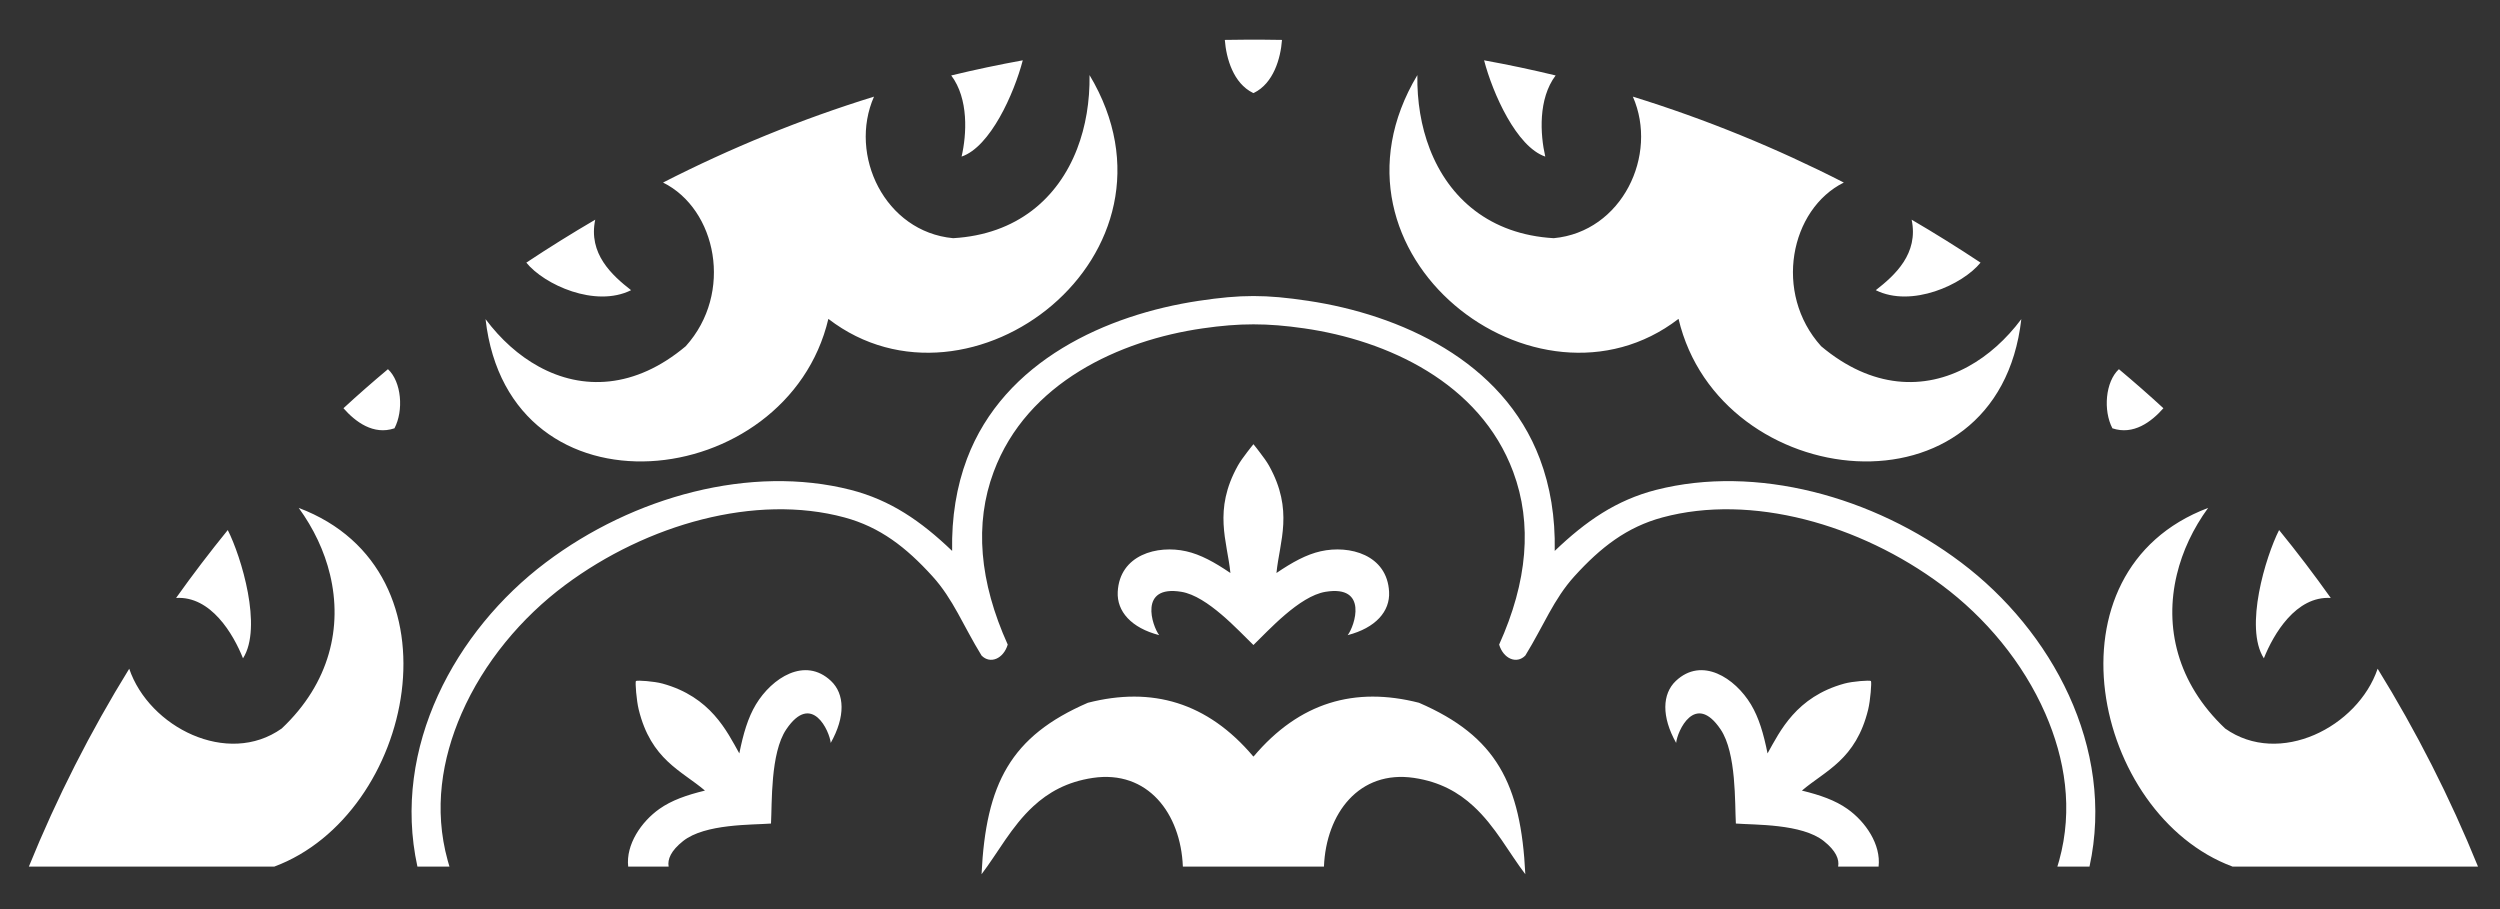 ﻿<?xml version="1.0" encoding="utf-8"?>
<svg version="1.1" xmlns:xlink="http://www.w3.org/1999/xlink" width="55px" height="20px" xmlns="http://www.w3.org/2000/svg">
  <rect width="100%" height="100%" fill="#333333" stroke="none"/>
  <g transform="matrix(1 0 0 1 -418 -84 )">
    <path d="M 26.374 6.618  C 27.308 6.478  27.842 6.478  28.778 6.618  C 30.797 6.921  33.062 7.931  33.877 10.095  C 34.106 10.702  34.218 11.376  34.204 12.12  C 34.89 11.463  35.561 11.001  36.436 10.777  C 38.629 10.218  41.209 10.915  43.146 12.376  C 45.13 13.87  46.541 16.442  45.969 19.065  L 45.262 19.065  C 45.276 19.02  45.29 18.975  45.302 18.93  C 45.613 17.803  45.432 16.696  44.998 15.7  C 44.505 14.571  43.677 13.584  42.717 12.87  C 40.914 11.529  38.527 10.857  36.575 11.383  C 35.789 11.595  35.216 12.041  34.637 12.678  C 34.18 13.182  33.966 13.756  33.557 14.422  C 33.365 14.618  33.074 14.492  32.981 14.181  C 33.605 12.798  33.716 11.524  33.29 10.38  C 32.559 8.415  30.515 7.486  28.693 7.224  C 27.876 7.106  27.275 7.106  26.459 7.224  C 24.636 7.486  22.592 8.415  21.861 10.38  C 21.434 11.524  21.546 12.798  22.17 14.181  C 22.077 14.492  21.786 14.618  21.594 14.422  C 21.185 13.756  20.972 13.182  20.514 12.678  C 19.935 12.041  19.363 11.595  18.576 11.383  C 16.625 10.857  14.237 11.529  12.434 12.87  C 11.474 13.584  10.646 14.571  10.153 15.7  C 9.719 16.696  9.538 17.803  9.849 18.93  C 9.861 18.975  9.874 19.02  9.888 19.065  L 9.183 19.065  C 8.61 16.442  10.022 13.87  12.005 12.376  C 13.942 10.915  16.522 10.218  18.715 10.777  C 19.59 11.001  20.261 11.463  20.947 12.12  C 20.933 11.376  21.045 10.702  21.273 10.095  C 22.089 7.931  24.354 6.921  26.374 6.618  Z M 15.086 7.617  C 16.142 6.447  15.766 4.601  14.587 4.016  C 16.074 3.256  17.625 2.622  19.228 2.126  C 18.661 3.413  19.467 5.1  20.969 5.24  C 22.371 5.159  23.276 4.364  23.696 3.276  C 23.887 2.782  23.978 2.227  23.97 1.652  C 26.33 5.597  21.34 9.412  18.225 7.016  C 18.225 7.016  18.225 7.017  18.225 7.017  C 18.224 7.017  18.224 7.016  18.224 7.016  C 17.318 10.846  11.195 11.532  10.682 7.021  C 11.015 7.466  11.412 7.823  11.85 8.063  C 12.812 8.593  13.971 8.554  15.086 7.617  Z M 40.065 7.617  C 39.009 6.447  39.385 4.601  40.564 4.016  C 39.077 3.256  37.526 2.622  35.923 2.126  C 36.489 3.413  35.684 5.1  34.182 5.24  C 32.78 5.159  31.875 4.364  31.455 3.276  C 31.264 2.782  31.173 2.227  31.182 1.652  C 28.821 5.597  33.811 9.412  36.926 7.016  C 36.926 7.016  36.926 7.017  36.926 7.017  C 36.927 7.017  36.928 7.016  36.928 7.016  C 37.833 10.846  43.956 11.532  44.469 7.021  C 44.136 7.466  43.739 7.823  43.301 8.063  C 42.339 8.593  41.18 8.554  40.065 7.617  Z M 0.635 19.065  L 6.035 19.065  C 9.108 17.923  10.255 12.564  6.572 11.174  C 6.899 11.624  7.137 12.123  7.261 12.643  C 7.535 13.785  7.263 15.022  6.198 16.027  C 5.007 16.873  3.279 15.997  2.843 14.712  C 1.991 16.092  1.251 17.547  0.635 19.065  Z M 48.953 16.027  C 50.145 16.873  51.872 15.997  52.308 14.712  C 53.16 16.092  53.901 17.547  54.516 19.065  L 49.116 19.065  C 46.042 17.923  44.895 12.564  48.579 11.174  C 48.251 11.624  48.014 12.123  47.89 12.643  C 47.616 13.785  47.889 15.022  48.953 16.027  Z M 33.996 3.445  C 33.884 2.96  33.836 2.174  34.224 1.66  C 33.704 1.534  33.179 1.423  32.65 1.327  C 32.841 2.059  33.365 3.232  33.996 3.445  Z M 27.577 16.641  C 27.578 16.641  27.578 16.64  27.578 16.64  C 27.579 16.641  27.579 16.641  27.58 16.642  C 28.587 15.449  29.807 15.1  31.218 15.461  C 32.918 16.197  33.461 17.239  33.557 19.233  C 33.199 18.764  32.897 18.178  32.417 17.737  C 32.089 17.434  31.679 17.199  31.11 17.114  C 29.9 16.934  29.173 17.897  29.127 19.065  L 26.023 19.065  C 25.977 17.897  25.251 16.934  24.041 17.114  C 23.472 17.199  23.062 17.434  22.734 17.737  C 22.254 18.178  21.952 18.764  21.594 19.233  C 21.69 17.239  22.233 16.197  23.933 15.461  C 25.343 15.1  26.564 15.449  27.572 16.642  C 27.572 16.641  27.572 16.641  27.573 16.64  C 27.573 16.64  27.573 16.641  27.574 16.641  C 27.574 16.641  27.574 16.64  27.574 16.64  Z M 46.616 8.122  C 46.952 8.404  47.276 8.687  47.595 8.981  C 47.33 9.282  46.935 9.578  46.473 9.423  C 46.268 9.033  46.317 8.399  46.616 8.122  Z M 27.392 0.873  C 27.243 0.874  27.095 0.875  26.946 0.878  C 26.977 1.287  27.135 1.833  27.564 2.043  L 27.575 2.048  L 27.587 2.043  C 28.016 1.833  28.174 1.287  28.204 0.878  C 28.041 0.875  27.877 0.873  27.714 0.872  C 27.707 0.872  27.701 0.872  27.694 0.872  C 27.607 0.872  27.519 0.872  27.431 0.872  C 27.421 0.872  27.411 0.873  27.401 0.873  C 27.398 0.873  27.395 0.873  27.392 0.873  Z M 21.155 3.445  C 21.267 2.96  21.315 2.174  20.927 1.66  C 21.447 1.534  21.972 1.423  22.501 1.327  C 22.31 2.059  21.786 3.232  21.155 3.445  Z M 8.535 8.122  C 8.198 8.404  7.875 8.687  7.556 8.981  C 7.82 9.282  8.216 9.578  8.678 9.423  C 8.884 9.033  8.834 8.399  8.535 8.122  Z M 5.346 14.483  C 5.133 13.948  4.64 13.109  3.874 13.155  C 4.237 12.644  4.617 12.147  5.011 11.661  C 5.307 12.245  5.782 13.803  5.346 14.483  Z M 41.267 6.384  C 42.054 6.776  43.178 6.264  43.572 5.778  C 43.075 5.448  42.569 5.133  42.056 4.833  C 42.213 5.581  41.688 6.056  41.267 6.384  Z M 49.805 14.483  C 49.369 13.803  49.845 12.245  50.14 11.661  C 50.535 12.146  50.914 12.644  51.277 13.155  C 50.511 13.109  50.018 13.948  49.805 14.483  Z M 16.961 18.117  C 16.961 18.116  16.962 18.117  16.962 18.116  C 16.987 17.677  16.945 16.568  17.298 16.046  C 17.861 15.213  18.252 16.09  18.276 16.344  C 18.602 15.765  18.584 15.266  18.282 14.981  C 17.709 14.44  16.981 14.915  16.63 15.498  C 16.455 15.789  16.352 16.142  16.265 16.575  C 15.99 16.084  15.635 15.331  14.576 15.039  C 14.39 14.988  14.02 14.962  13.99 14.982  C 13.971 15.014  14.003 15.41  14.051 15.608  C 14.322 16.717  14.995 16.954  15.509 17.393  C 15.106 17.491  14.776 17.606  14.507 17.796  C 14.108 18.078  13.767 18.579  13.82 19.065  L 14.71 19.065  C 14.682 18.908  14.757 18.718  15.028 18.503  C 15.512 18.119  16.55 18.15  16.961 18.118  Z M 27.576 14.188  C 27.577 14.188  27.577 14.189  27.577 14.189  C 27.902 13.876  28.584 13.115  29.16 13.02  C 30.11 12.863  29.802 13.777  29.649 13.973  C 30.263 13.814  30.583 13.451  30.56 13.021  C 30.519 12.205  29.69 11.985  29.055 12.128  C 28.739 12.199  28.431 12.369  28.082 12.606  C 28.151 11.908  28.467 11.229  27.918 10.244  C 27.872 10.162  27.79 10.047  27.712 9.947  C 27.699 9.929  27.599 9.798  27.577 9.774  C 27.577 9.775  27.577 9.775  27.576 9.776  C 27.576 9.776  27.576 9.776  27.576 9.775  C 27.575 9.776  27.575 9.776  27.575 9.776  C 27.574 9.775  27.574 9.775  27.574 9.774  C 27.552 9.798  27.453 9.929  27.438 9.947  C 27.361 10.047  27.278 10.162  27.233 10.244  C 26.684 11.229  27 11.908  27.069 12.606  C 26.72 12.369  26.412 12.199  26.096 12.128  C 25.461 11.985  24.632 12.205  24.59 13.021  C 24.568 13.451  24.888 13.814  25.502 13.973  C 25.35 13.777  25.041 12.863  25.991 13.02  C 26.567 13.115  27.248 13.876  27.574 14.189  C 27.574 14.189  27.574 14.188  27.575 14.188  Z M 38.19 18.117  C 38.19 18.116  38.189 18.117  38.189 18.116  C 38.164 17.677  38.205 16.568  37.853 16.046  C 37.29 15.213  36.899 16.09  36.875 16.344  C 36.55 15.765  36.568 15.266  36.868 14.981  C 37.441 14.44  38.17 14.915  38.521 15.498  C 38.696 15.789  38.799 16.142  38.886 16.575  C 39.161 16.084  39.516 15.331  40.575 15.039  C 40.76 14.988  41.131 14.962  41.161 14.982  C 41.179 15.014  41.148 15.41  41.1 15.608  C 40.83 16.717  40.156 16.954  39.642 17.393  C 40.045 17.491  40.374 17.606  40.643 17.796  C 41.043 18.078  41.384 18.579  41.329 19.065  L 40.439 19.065  C 40.468 18.908  40.394 18.718  40.123 18.503  C 39.639 18.119  38.601 18.15  38.19 18.118  Z M 13.884 6.384  C 13.097 6.776  11.973 6.264  11.579 5.778  C 12.076 5.448  12.582 5.133  13.095 4.833  C 12.938 5.581  13.463 6.056  13.884 6.384  Z " fill-rule="nonzero" fill="#ffffff" stroke="none" transform="matrix(1 0 0 1 418 84 )" />
  </g>
</svg>